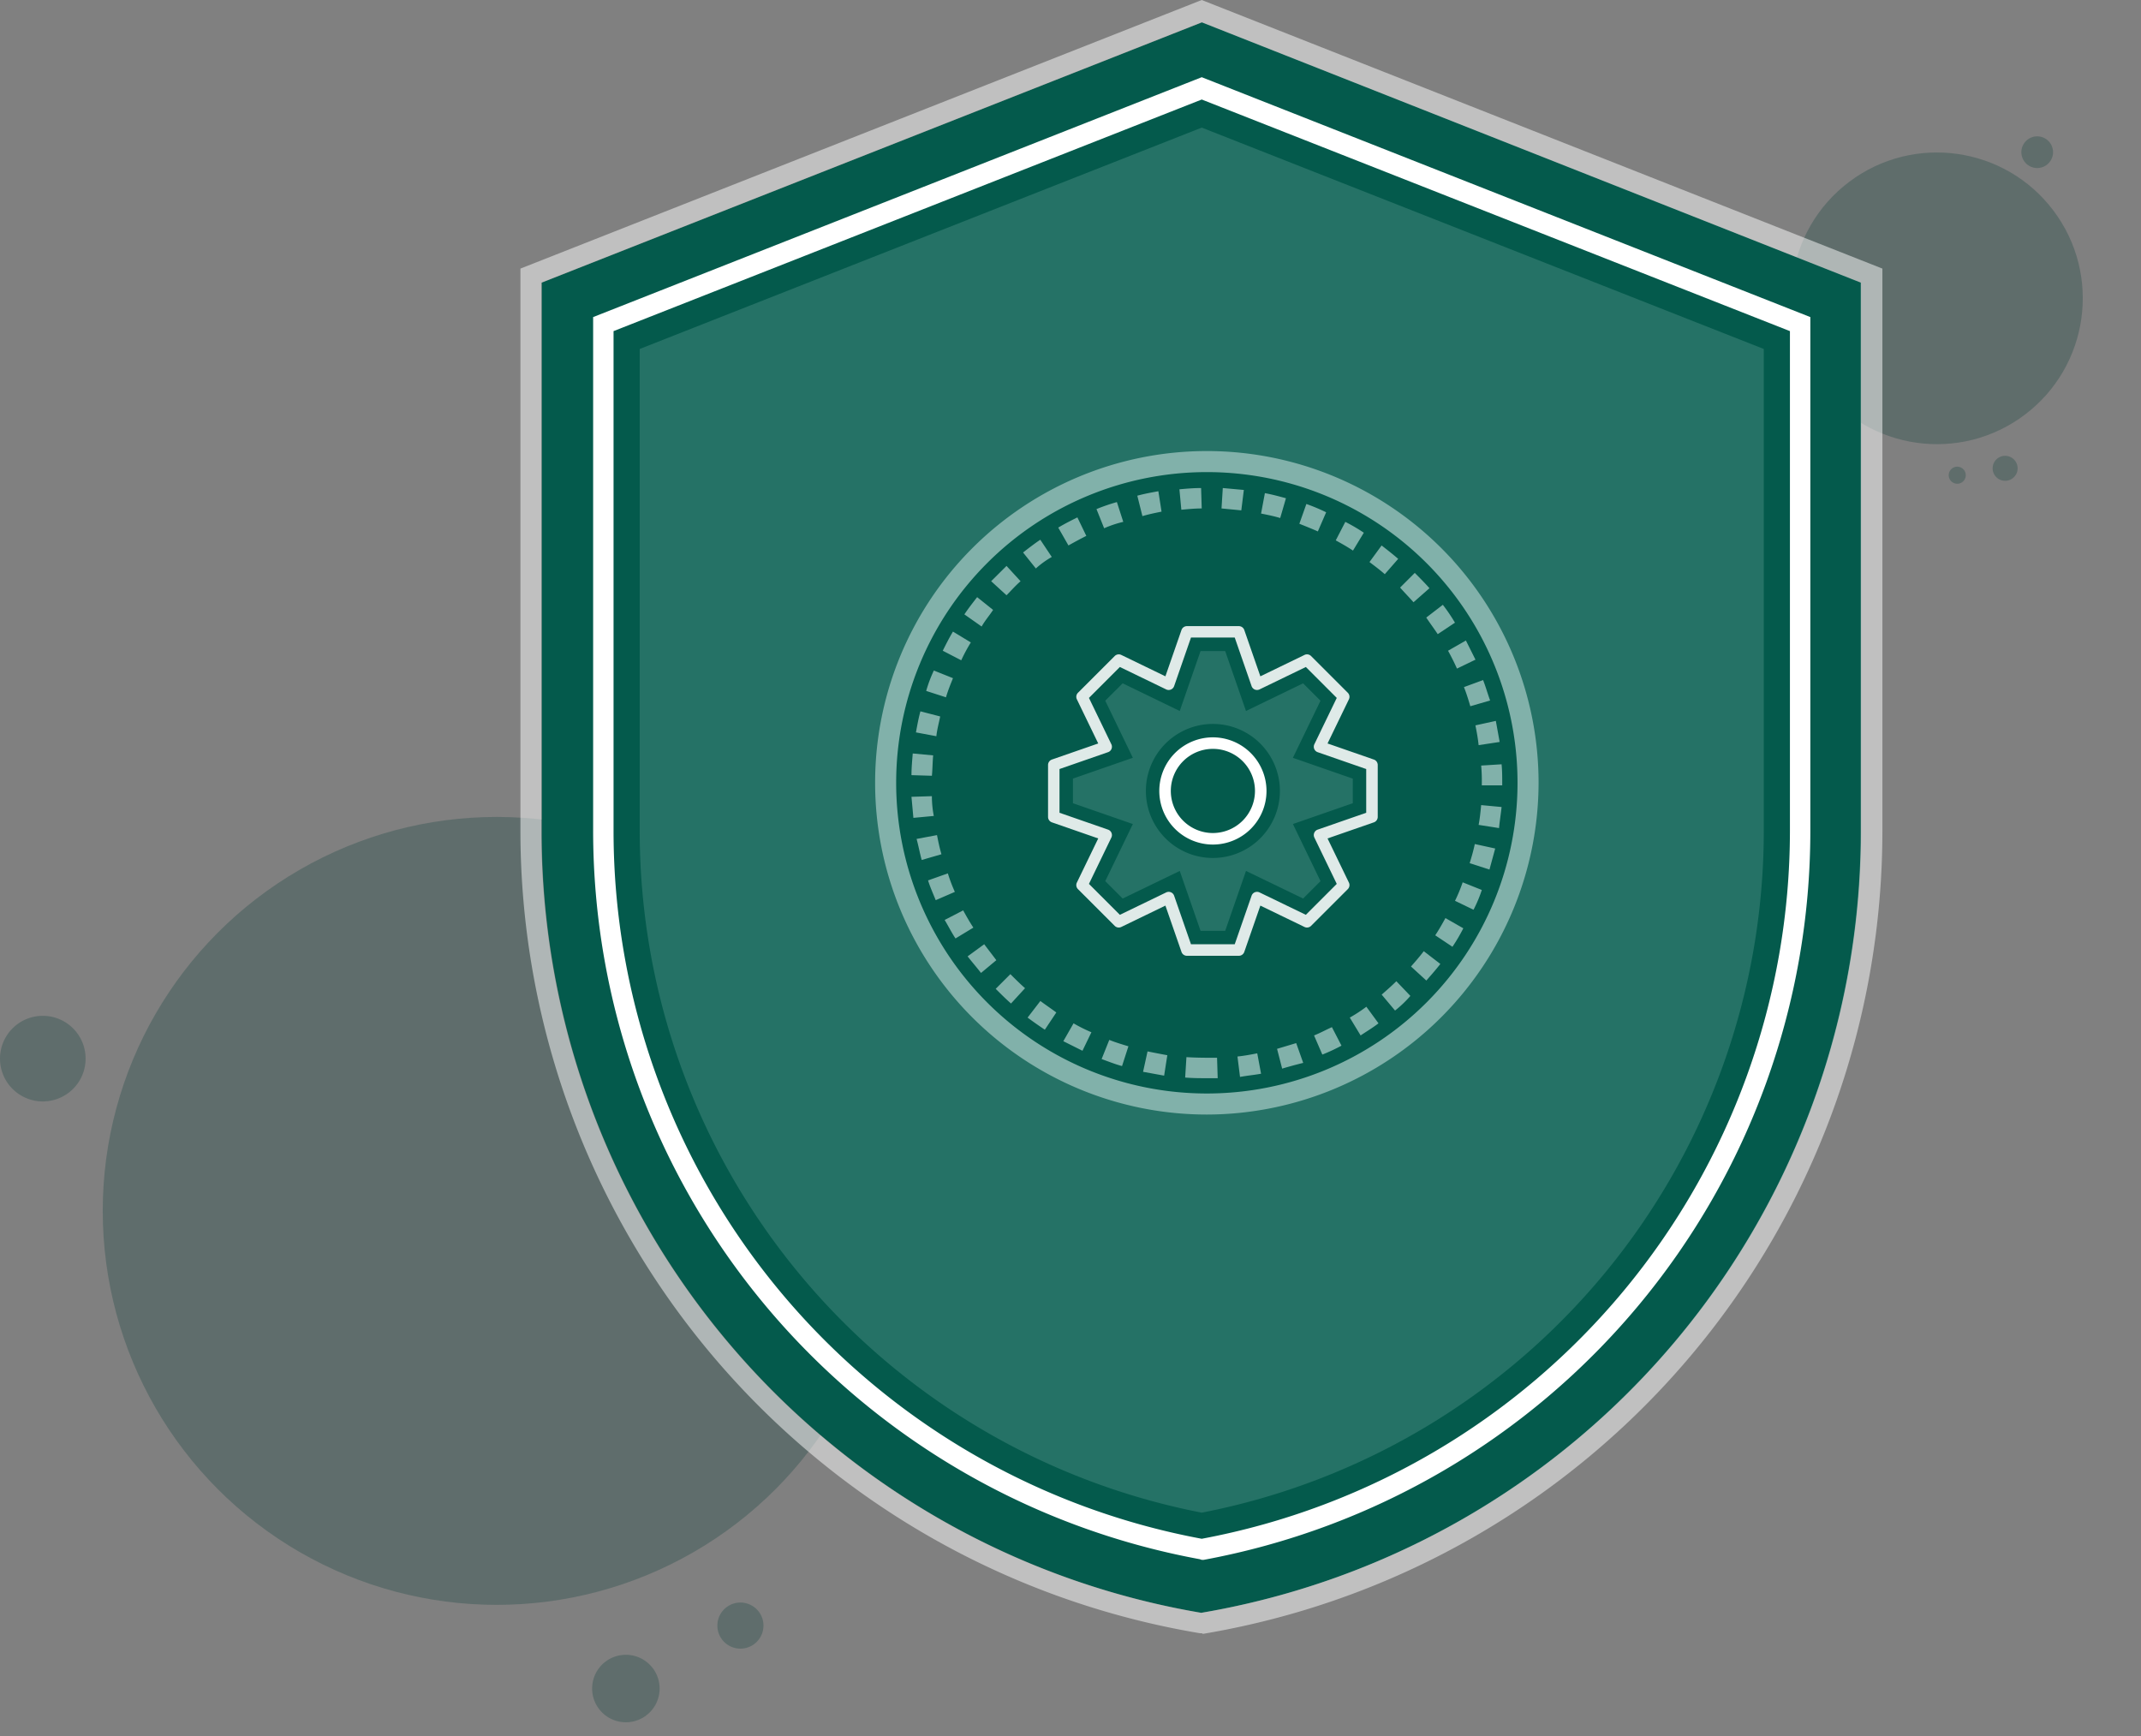 <svg xmlns="http://www.w3.org/2000/svg" width="217.248" height="176.145" viewBox="0 0 217.248 176.145">
  <rect x="0" y="0" width="217.248" height="176.145" fill="#808080" stroke="none"/>
  <g id="illustration" transform="translate(-68 -331)">
    <g id="Group_41695" data-name="Group 41695" transform="translate(1576 -226)">
      <g id="Group_39521" data-name="Group 39521" transform="translate(-1508 639.891)" opacity="0.272">
        <circle id="Ellipse_1999" data-name="Ellipse 1999" cx="39.974" cy="39.974" r="39.974" transform="translate(10.425)" fill="#073c37"/>
        <path id="Path_25533" data-name="Path 25533" d="M3.424,6.849A3.424,3.424,0,1,0,0,3.424,3.425,3.425,0,0,0,3.424,6.849Z" transform="translate(63.002 83.621) rotate(39)" fill="#073c37"/>
        <path id="Path_25534" data-name="Path 25534" d="M2.339,4.677A2.339,2.339,0,1,0,0,2.339,2.339,2.339,0,0,0,2.339,4.677Z" transform="translate(74.784 78.762) rotate(39)" fill="#073c37"/>
        <path id="Path_25535" data-name="Path 25535" d="M16.627,8.945A4.343,4.343,0,1,0,12.284,4.6,4.343,4.343,0,0,0,16.627,8.945Z" transform="translate(-12.284 19.922)" fill="#073c37"/>
      </g>
      <g id="Group_39533" data-name="Group 39533" transform="matrix(0.799, -0.602, 0.602, 0.799, -1332.182, 584.356)" opacity="0.272">
        <circle id="Ellipse_1999-2" data-name="Ellipse 1999" cx="14.792" cy="14.792" r="14.792" transform="translate(0)" fill="#083a35"/>
        <path id="Path_25533-2" data-name="Path 25533" d="M1.267,0A1.267,1.267,0,1,1,0,1.267,1.267,1.267,0,0,1,1.267,0Z" transform="translate(11.723 32.912) rotate(141)" fill="#083a35"/>
        <path id="Path_25534-2" data-name="Path 25534" d="M.865,0A.865.865,0,1,1,0,.865.865.865,0,0,1,.865,0Z" transform="translate(6.858 30.489) rotate(141)" fill="#083a35"/>
        <path id="Path_25535-2" data-name="Path 25535" d="M1.607,3.214A1.607,1.607,0,1,1,3.214,1.607,1.607,1.607,0,0,1,1.607,3.214Z" transform="translate(30.227 7.467)" fill="#083a35"/>
      </g>
      <g id="SECURE" transform="translate(-1453.025 559.266)">
        <g id="Group_39527" data-name="Group 39527" transform="translate(0 0)">
          <path id="Path_25552" data-name="Path 25552" d="M23.132,28.46v55.67a80.392,80.392,0,0,0,66.934,79.3A80.392,80.392,0,0,0,157,84.131V28.46L90.131,2.049Z" transform="translate(-23.132 -2.049)" fill="#045a4c"/>
        </g>
      </g>
      <g id="Group_39527-2" data-name="Group 39527" transform="translate(-1455.193 557)" opacity="0.5">
        <path id="Path_25552-2" data-name="Path 25552" d="M90.335,165.716h-.194A82.584,82.584,0,0,1,21.2,84.282V27.253L90.335,0,159.4,27.253V84.347a82.584,82.584,0,0,1-68.941,81.434Zm-67-137.04v55.67a80.392,80.392,0,0,0,66.934,79.3,80.392,80.392,0,0,0,66.934-79.3V28.677L90.335,2.266Z" transform="translate(-21.2)" fill="#fff"/>
      </g>
      <g id="Group_39528" data-name="Group 39528" transform="translate(-1447.814 564.833)">
        <path id="Path_25553" data-name="Path 25553" d="M94.355,162.539l-.194-.065A75.174,75.174,0,0,1,32.6,88.485V36.44L94.355,12.1,156.11,36.44V88.55a75.226,75.226,0,0,1-61.561,73.99ZM34.671,37.864V88.55A73.062,73.062,0,0,0,94.355,160.4,73.124,73.124,0,0,0,154.039,88.55V37.864l-59.684-23.5Z" transform="translate(-32.6 -12.1)" fill="#fff"/>
      </g>
      <g id="Group_39529" data-name="Group 39529" transform="translate(-1443.088 569.947)">
        <path id="Path_25554" data-name="Path 25554" d="M96.93,20,39.9,42.462V91.336a70.47,70.47,0,0,0,57.03,69.2,70.47,70.47,0,0,0,57.03-69.2V42.462Zm.518,99.106a32.561,32.561,0,1,1,32.561-32.561A32.544,32.544,0,0,1,97.448,119.106Z" transform="translate(-39.9 -20)" fill="#257266"/>
      </g>
      <g id="Group_39530" data-name="Group 39530" transform="translate(-1419.202 602.766)">
        <path id="Path_25555" data-name="Path 25555" d="M110.461,138.022a33.661,33.661,0,1,1,33.661-33.661A33.718,33.718,0,0,1,110.461,138.022Zm0-65.186a31.525,31.525,0,1,0,31.525,31.525A31.522,31.522,0,0,0,110.461,72.836Z" transform="translate(-76.8 -70.7)" fill="#81b1aa"/>
      </g>
      <g id="Group_39531" data-name="Group 39531" transform="translate(-1415.512 606.521)">
        <path id="Path_25556" data-name="Path 25556" d="M112.471,136.378c-.712,0-1.424,0-2.2-.065l.129-2.071c1.036.065,2.071.065,3.107.065l.065,2.071Zm3.366-.129-.259-2.071c.647-.065,1.359-.194,2.007-.324l.388,2.071C117.262,136.054,116.55,136.119,115.837,136.249Zm-7.7-.129L106,135.731l.453-2.071c.647.129,1.295.259,2.007.388Zm11.976-.712-.518-2.007,1.942-.583.712,2.007Q121.081,135.116,120.11,135.407Zm-16.248-.259c-.712-.194-1.359-.453-2.071-.712l.777-1.942c.647.259,1.295.453,1.942.647Zm20.326-1.165-.842-1.942c.647-.259,1.23-.583,1.813-.842l.971,1.877A17.807,17.807,0,0,1,124.188,133.983Zm-24.34-.388-1.942-.971,1.036-1.813a15.771,15.771,0,0,0,1.813.906Zm28.224-1.554-1.1-1.813a15.062,15.062,0,0,0,1.683-1.1l1.23,1.683C129.3,131.264,128.655,131.652,128.072,132.041Zm-32.043-.583c-.583-.388-1.23-.842-1.748-1.23l1.295-1.683c.518.388,1.1.777,1.618,1.165Zm35.538-1.942-1.359-1.618c.518-.453,1.036-.906,1.489-1.359l1.424,1.489A11.346,11.346,0,0,1,131.568,129.516ZM92.6,128.8c-.518-.453-1.036-.971-1.554-1.489l1.489-1.489c.453.453.971.971,1.489,1.424Zm42.141-2.33-1.554-1.424c.453-.518.906-1.036,1.295-1.554l1.683,1.295C135.71,125.373,135.193,125.956,134.74,126.474ZM89.556,125.7c-.453-.583-.906-1.1-1.359-1.683l1.683-1.23c.388.518.842,1.1,1.23,1.618Zm47.838-2.654-1.748-1.165c.388-.583.712-1.165,1.036-1.748l1.813,1.036A17.836,17.836,0,0,1,137.394,123.043ZM86.967,122.2c-.388-.583-.712-1.23-1.1-1.877l1.877-.971c.324.583.647,1.165,1.036,1.748Zm52.563-2.913-1.877-.906a16.289,16.289,0,0,0,.777-1.877l1.942.777A13.24,13.24,0,0,1,139.53,119.288Zm-54.57-.971c-.259-.647-.583-1.359-.777-2.007l2.007-.712a16.108,16.108,0,0,0,.712,1.877Zm56.188-3.107-2.007-.647c.194-.647.388-1.295.518-1.942l2.071.453Zm-57.612-.971c-.194-.712-.324-1.424-.518-2.136l2.071-.388c.129.647.259,1.295.453,1.942ZM142.119,111l-2.071-.324c.129-.647.194-1.359.259-2.007l2.071.194C142.313,109.514,142.184,110.291,142.119,111Zm-59.425-1.036-.194-2.136,2.071-.065a10.539,10.539,0,0,0,.194,2.007Zm59.749-3.3h-2.071v-.194a16.967,16.967,0,0,0-.065-1.813l2.071-.129c.065.647.065,1.295.065,1.942Zm-57.871-.971L82.5,105.63c0-.712.065-1.424.129-2.2l2.071.194C84.636,104.335,84.636,105.047,84.571,105.695Zm55.476-3.107c-.065-.647-.194-1.359-.324-2.007l2.071-.453.388,2.136Zm-55.023-.906-2.071-.388c.129-.712.259-1.424.453-2.136l2.007.518C85.284,100.322,85.089,101.034,85.025,101.681Zm54.182-3.042c-.194-.647-.388-1.295-.647-1.942l1.942-.712c.259.647.453,1.359.712,2.071ZM86,97.732l-2.007-.647a13.479,13.479,0,0,1,.777-2.071l1.942.777C86.449,96.438,86.19,97.085,86,97.732Zm51.851-2.913c-.259-.583-.583-1.23-.906-1.813l1.813-1.036.971,1.942Zm-50.3-.842-1.877-.971c.324-.647.647-1.295,1.036-1.942l1.813,1.1A16.849,16.849,0,0,0,87.549,93.978ZM135.9,91.324c-.388-.583-.777-1.1-1.165-1.683l1.683-1.295a17.8,17.8,0,0,1,1.23,1.813Zm-46.284-.777-1.748-1.23c.388-.583.842-1.165,1.295-1.748l1.618,1.295C90.4,89.447,89.944,89.964,89.621,90.547Zm43.824-2.46c-.453-.518-.906-.971-1.359-1.489l1.489-1.489c.518.518,1.036,1.036,1.489,1.554Zm-41.3-.712-1.554-1.424L92.145,84.4l1.424,1.554C93.051,86.4,92.6,86.922,92.145,87.375Zm38.387-2.136c-.518-.453-1.036-.842-1.554-1.23l1.23-1.683c.583.453,1.165.906,1.683,1.359Zm-35.409-.583-1.295-1.618c.583-.453,1.165-.906,1.748-1.295l1.165,1.748A9.3,9.3,0,0,0,95.123,84.656ZM127.3,82.844c-.583-.388-1.165-.712-1.748-1.036l.971-1.877a17.831,17.831,0,0,1,1.877,1.1Zm-28.871-.518-1.036-1.813c.647-.388,1.295-.712,1.942-1.036l.906,1.877C99.59,81.679,99.007,82,98.424,82.326ZM123.735,80.9c-.583-.259-1.23-.518-1.877-.777l.712-2.007a18.642,18.642,0,0,1,2.007.842Zm-21.686-.324-.777-1.942a19.455,19.455,0,0,1,2.071-.712l.647,2.007A11.394,11.394,0,0,0,102.049,80.578Zm17.866-1.036c-.647-.194-1.295-.324-1.942-.453l.388-2.071c.712.129,1.424.324,2.136.518Zm-13.982-.194-.518-2.071c.712-.194,1.424-.324,2.136-.453l.324,2.071C107.228,79.025,106.581,79.154,105.933,79.348Zm10.034-.583c-.647-.065-1.359-.129-2.007-.194l.129-2.071,2.136.194Zm-6.085-.065-.194-2.071c.712-.065,1.424-.129,2.2-.129l.065,2.071C111.241,78.571,110.594,78.636,109.882,78.7Z" transform="translate(-82.5 -76.5)" fill="#81b1aa"/>
        <g id="Group_41696" data-name="Group 41696" transform="translate(2 -3)">
          <g id="Group_40046" data-name="Group 40046" transform="translate(11.859 17.007)" opacity="0.869">
            <g id="Group_40045" data-name="Group 40045">
              <g id="Group_40044" data-name="Group 40044">
                <path id="Path_27892" data-name="Path 27892" d="M182.624,184.639l-4.7-1.632,2.168-4.478a.584.584,0,0,0-.113-.667l-3.725-3.725a.583.583,0,0,0-.668-.113l-4.478,2.17-1.632-4.7a.584.584,0,0,0-.552-.392h-5.268a.584.584,0,0,0-.552.392l-1.632,4.7-4.478-2.17a.584.584,0,0,0-.668.113l-3.725,3.725a.584.584,0,0,0-.113.667l2.168,4.478-4.7,1.632a.585.585,0,0,0-.392.552v5.269a.584.584,0,0,0,.392.552l4.7,1.632-2.168,4.478a.584.584,0,0,0,.113.667l3.725,3.725a.584.584,0,0,0,.667.113l4.479-2.168,1.632,4.7a.584.584,0,0,0,.552.392h5.268a.584.584,0,0,0,.552-.392l1.632-4.7,4.479,2.168a.584.584,0,0,0,.667-.113l3.725-3.725a.584.584,0,0,0,.113-.667l-2.168-4.478,4.7-1.632a.584.584,0,0,0,.393-.552V185.19A.584.584,0,0,0,182.624,184.639Zm-.776,5.4-4.927,1.711a.584.584,0,0,0-.334.806l2.273,4.7-3.137,3.138-4.7-2.273a.584.584,0,0,0-.806.334l-1.711,4.927h-4.438l-1.711-4.927a.584.584,0,0,0-.806-.334l-4.7,2.273-3.137-3.138,2.273-4.7a.584.584,0,0,0-.334-.806l-4.927-1.711v-4.437l4.927-1.711a.584.584,0,0,0,.334-.806l-2.273-4.7,3.137-3.137,4.7,2.275a.584.584,0,0,0,.806-.334l1.711-4.929h4.438l1.711,4.929a.584.584,0,0,0,.806.334l4.7-2.275,3.137,3.137-2.273,4.7a.584.584,0,0,0,.334.806l4.927,1.711Z" transform="translate(-149.565 -171.099)" fill="#fff"/>
              </g>
            </g>
          </g>
          <g id="Group_40049" data-name="Group 40049" transform="translate(23.144 28.294)">
            <g id="Group_40048" data-name="Group 40048">
              <g id="Group_40047" data-name="Group 40047">
                <path id="Path_27893" data-name="Path 27893" d="M212.354,228.458a5.439,5.439,0,1,0,5.439,5.439A5.446,5.446,0,0,0,212.354,228.458Zm0,9.709a4.27,4.27,0,1,1,4.27-4.27A4.276,4.276,0,0,1,212.354,238.167Z" transform="translate(-206.913 -228.458)" fill="#fff"/>
              </g>
            </g>
          </g>
          <g id="Group_40052" data-name="Group 40052" transform="translate(14.391 19.538)">
            <g id="Group_40051" data-name="Group 40051">
              <g id="Group_40050" data-name="Group 40050">
                <path id="Path_27894" data-name="Path 27894" d="M190.818,196.908l-6.078-2.111,2.8-5.793-1.766-1.766-5.793,2.807-2.111-6.082h-2.5l-2.111,6.082-5.794-2.807L165.7,189l2.8,5.793-6.079,2.111v2.5l6.079,2.111-2.8,5.793,1.767,1.766,5.793-2.8,2.111,6.079h2.5l2.111-6.079,5.793,2.8,1.767-1.767-2.8-5.793,6.078-2.111Zm-14.195,8.051a6.8,6.8,0,1,1,6.8-6.8A6.81,6.81,0,0,1,176.623,204.959Z" transform="translate(-162.429 -183.963)" fill="#257266"/>
              </g>
            </g>
          </g>
        </g>
      </g>
    </g>
  </g>
</svg>

